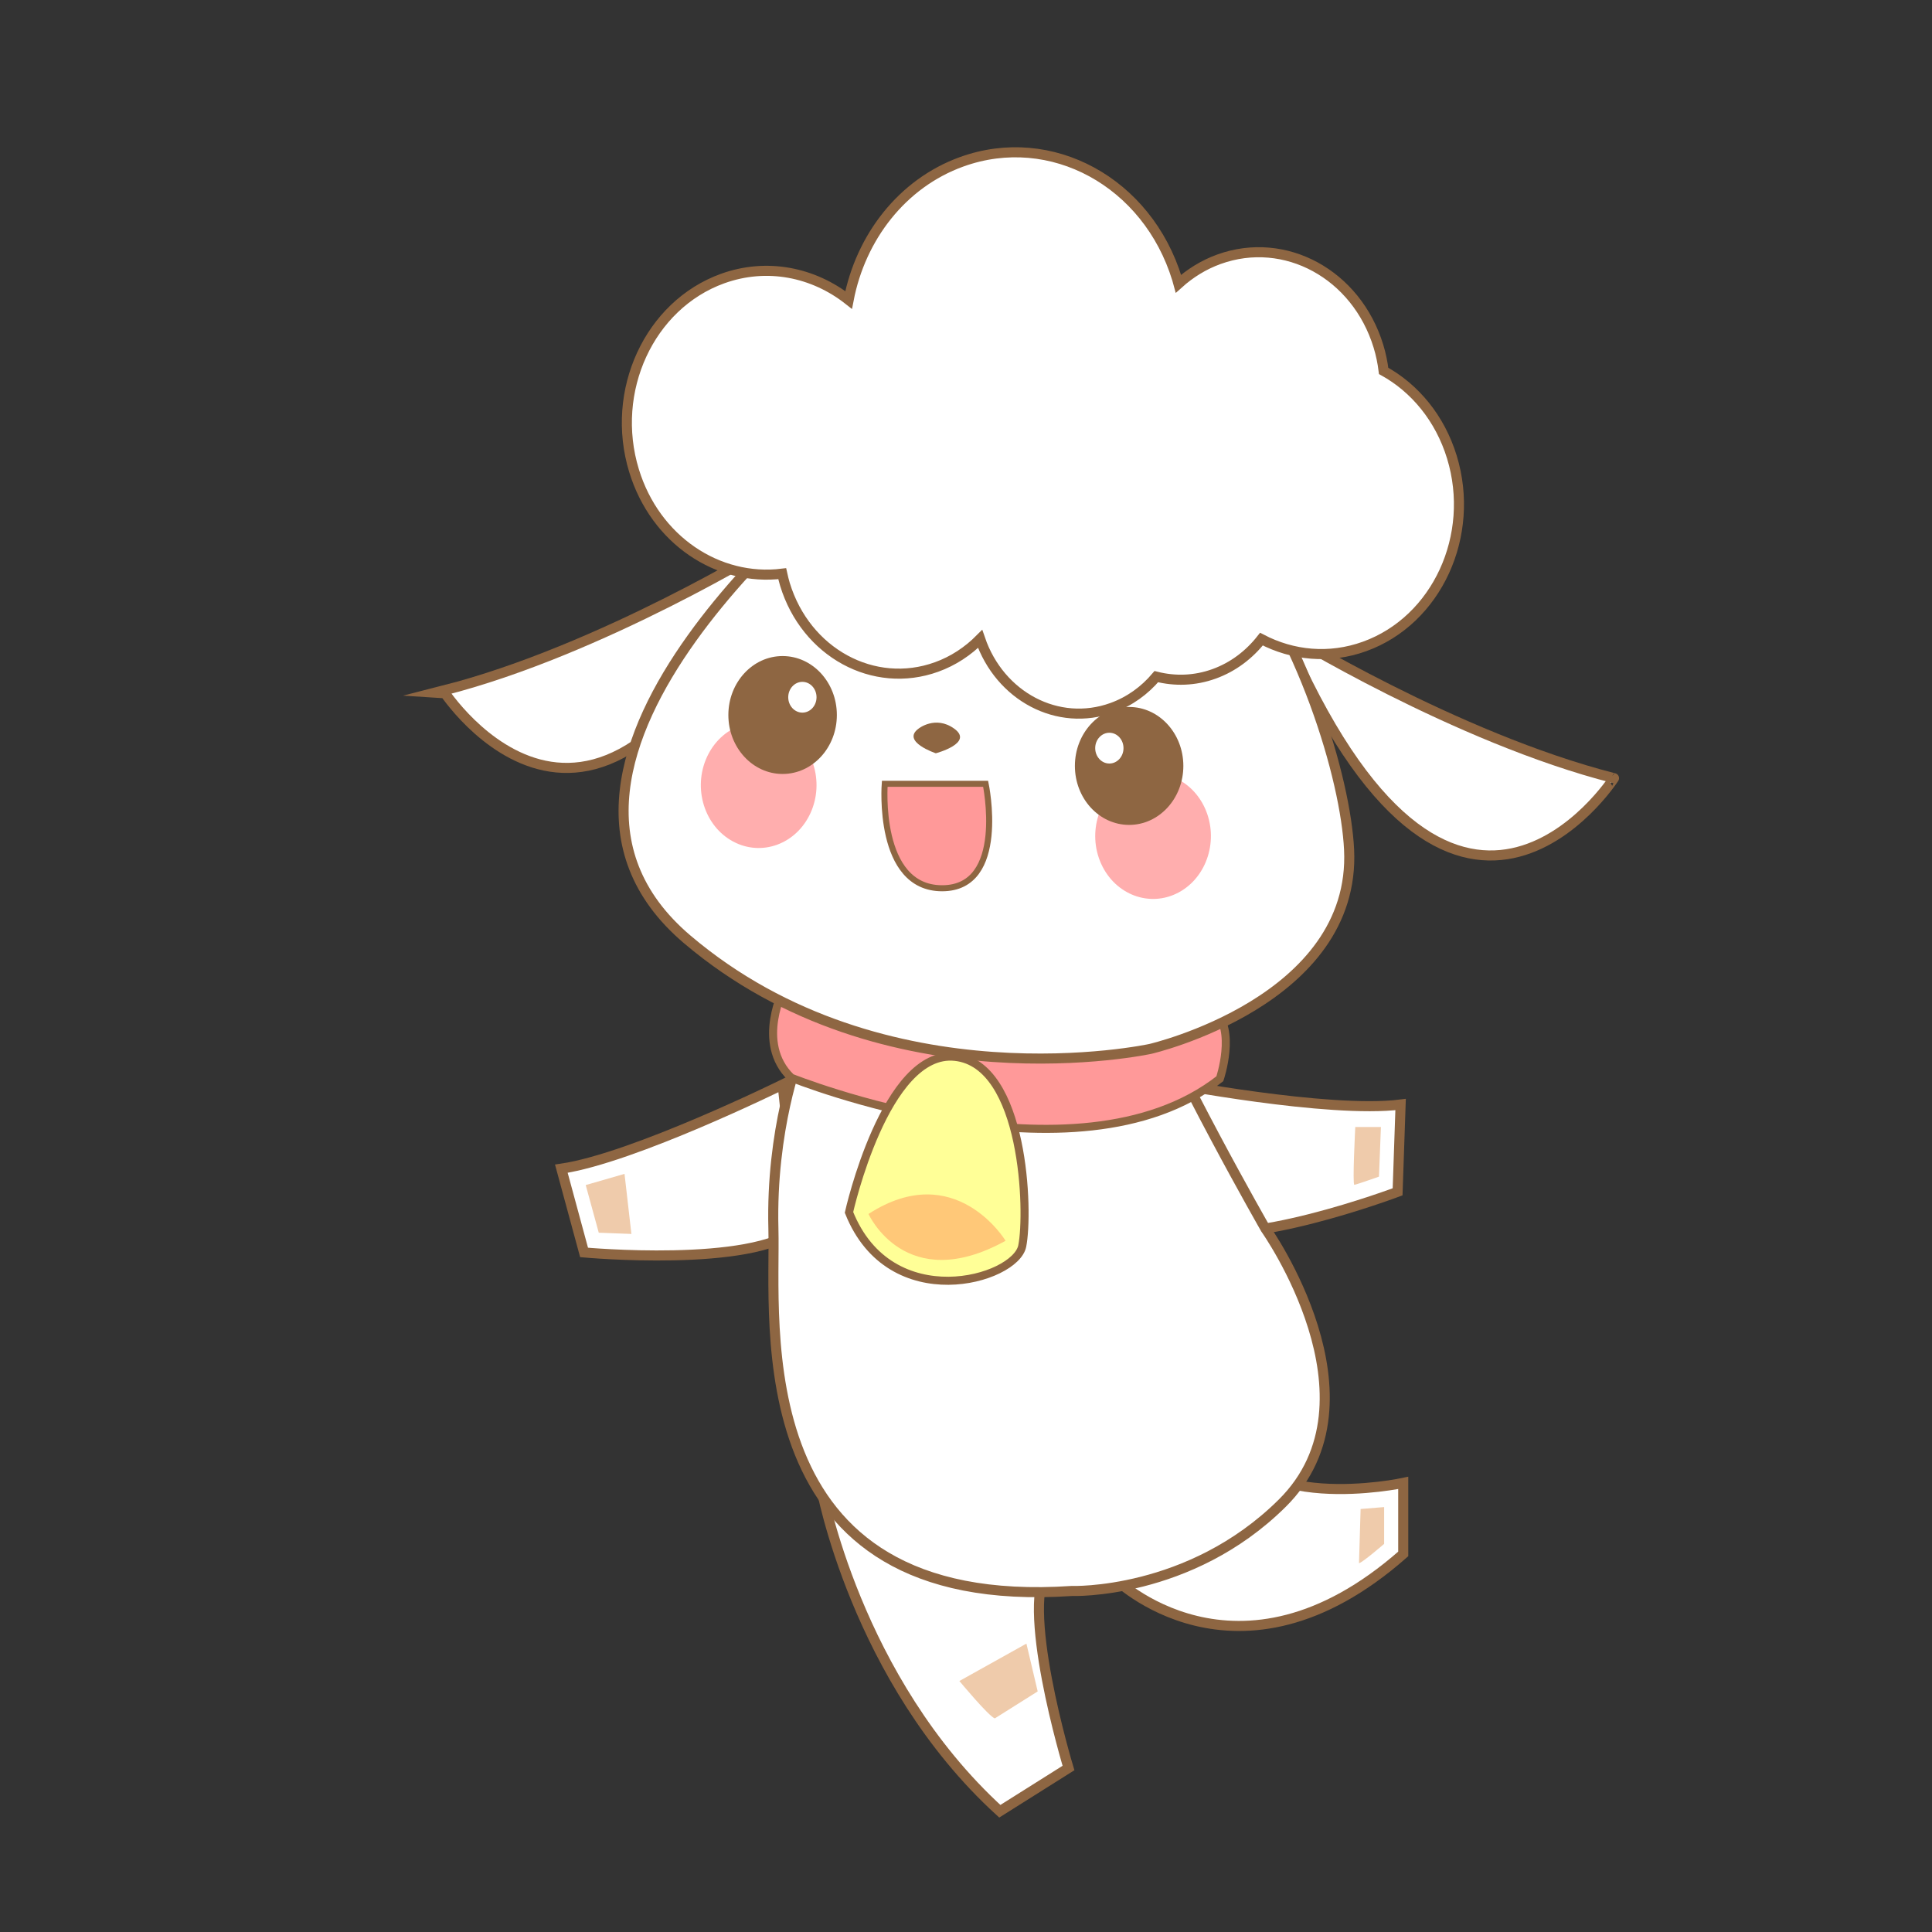 <?xml version="1.0" encoding="utf-8"?>
<!-- Generator: Adobe Illustrator 23.0.6, SVG Export Plug-In . SVG Version: 6.00 Build 0)  -->
<svg version="1.1" id="sheep" xmlns="http://www.w3.org/2000/svg" xmlns:xlink="http://www.w3.org/1999/xlink" x="0px" y="0px"
	 viewBox="0 0 960 960" style="enable-background:new 0 0 960 960;" xml:space="preserve">
<rect x="0" y="0" width="960" height="960" fill="#333333" stroke="none"/>
<style type="text/css">
	.st0{fill:#FFFFFF;stroke:#8E6642;stroke-width:5;stroke-miterlimit:10;}
	.st1{fill:#FF9999;stroke:#8E6642;stroke-width:4;stroke-miterlimit:10;}
	.st2{fill:#FFFF97;stroke:#8E6642;stroke-width:4;stroke-miterlimit:10;}
	.st3{fill:#FFC878;}
	.st4{fill:none;stroke:#8E6642;stroke-width:3;stroke-linecap:round;stroke-linejoin:round;stroke-miterlimit:10;}
	.st5{fill:#FFAEAE;}
	.st6{fill:#8E6642;}
	.st7{fill:#FFFFFF;}
	.st8{fill:#FF9999;stroke:#8E6642;stroke-width:3;stroke-miterlimit:10;}
	.st9{fill:#EFCBAB;}
</style>
<path class="st0" d="M553.45,783.91c0,0,61.03,61.19,143.81-11.77v-35.29c0,0-78.4,16.87-89.69-28.81L553.45,783.91z"/>
<path class="st0" d="M407.94,738.6h34.56l79.02,39.67c-15.99,16.36,9.41,100.24,9.41,100.24L496.8,900
	C425.04,834.53,407.94,738.6,407.94,738.6L407.94,738.6z"/>
<path class="st0" d="M388.88,538.91c0,0-74.2,36.56-109.95,41.8l11.29,41.62c0,0,83.73,7.72,106.31-11.77L388.88,538.91z"/>
<path class="st0" d="M579.92,537.84c0,0,80.2,15.51,116.03,11l-1.49,43.37c0,0-79.39,29.95-105.69,17.12L579.92,537.84z"/>
<path class="st0" d="M397,525.02c0,0-14,35.9-12.7,85.55c1.23,46.71-15.74,190.94,148.15,179.98c0,0,58.57,2.12,104.71-43.64
	c51.91-51.49-8.32-136.33-8.32-136.33s-45.71-79.85-64.67-127.45L397,525.02z"/>
<path class="st1" d="M389.81,490.55c0,0-14.74,27.58,3.34,44.96c0,0,141.31,56.85,212.99,0.51c0,0,8.26-24.47-2.83-34.03
	l-129.99-18.86L389.81,490.55z"/>
<path class="st2" d="M421.86,602.42c0,0,18.03-80.98,52.68-77.28c34.65,3.71,36.81,77.26,33.4,94.03S442.4,653.96,421.86,602.42z"/>
<path class="st3" d="M431.55,603.21c0,0,18.36,40.82,68.12,13.32C499.67,616.53,474.72,575.28,431.55,603.21z"/>
<path class="st0" d="M384.29,270.39c0,0-85.56,52.78-164.05,72.77C220.24,343.16,299.99,466.83,384.29,270.39"/>
<path class="st0" d="M637.94,313.9c0,0,85.57,52.78,164.06,72.77C802,386.67,722.25,510.34,637.94,313.9"/>
<path class="st0" d="M424.21,233.97c0,0-187.01,144.27-82.72,232.81c97.97,83.19,230.14,54.41,230.14,54.41
	s102.42-23.69,98.72-99.09C666.92,352.29,586.52,135,424.21,233.97z"/>
<g>
	<path class="st4" d="M499.67,622.34"/>
	<g>
		<g>
			<path class="st5" d="M351.2,376.32c-7,15.5-1.16,34.21,13.09,41.83c14.23,7.62,31.46,1.26,38.48-14.23
				c7.01-15.48,1.14-34.21-13.1-41.83C375.43,354.47,358.21,360.85,351.2,376.32z"/>
			<g>
				<path class="st6" d="M415.83,355.28c0,16.19-12.07,29.3-26.96,29.3c-14.88,0-26.95-13.12-26.95-29.3s12.07-29.29,26.95-29.29
					C403.76,325.99,415.83,339.1,415.83,355.28z"/>
				<path class="st7" d="M405.73,346.46c0,4.22-3.15,7.64-7.03,7.64s-7.03-3.42-7.03-7.64c0-4.23,3.15-7.65,7.03-7.65
					C402.58,338.81,405.73,342.23,405.73,346.46z"/>
			</g>
		</g>
		<g>
			<path class="st5" d="M598.74,401.62c7,15.5,1.15,34.21-13.09,41.84c-14.24,7.62-31.46,1.25-38.48-14.23
				c-7.01-15.49-1.14-34.21,13.1-41.83C574.5,379.78,591.72,386.15,598.74,401.62z"/>
			<g>
				<path class="st6" d="M534.11,380.58c0,16.19,12.06,29.31,26.95,29.31c14.88,0,26.94-13.12,26.94-29.31
					c0-16.18-12.07-29.29-26.94-29.29C546.17,351.28,534.11,364.4,534.11,380.58z"/>
				<path class="st7" d="M544.2,371.74c0,4.23,3.15,7.65,7.03,7.65c3.89,0,7.03-3.42,7.03-7.65c0-4.22-3.14-7.64-7.03-7.64
					C547.35,364.11,544.2,367.53,544.2,371.74z"/>
			</g>
		</g>
		<g>
			<path class="st6" d="M456.49,362c0,0,8.29-6.6,17.57,0c10.18,7.22-9.06,12.3-9.06,12.3S447.55,368.48,456.49,362z"/>
		</g>
		<path class="st8" d="M439.62,389.47h50.14c0,0,10.91,51.9-21.63,51.9C435.58,441.37,439.62,389.47,439.62,389.47z"/>
	</g>
</g>
<path class="st0" d="M687.52,184.3c-0.51-4.11-1.34-8.23-2.59-12.3c-10.91-35.72-46.39-55.04-79.24-43.18
	c-7.58,2.74-14.31,6.95-20.13,12.18c-0.21-0.77-0.4-1.53-0.64-2.29c-14.75-48.24-62.67-74.35-107.05-58.32
	c-29.68,10.72-50.23,37.6-56.19,68.66c-17.49-13.79-40.59-18.59-62.65-10.62c-36.39,13.15-56.08,55.88-43.98,95.44
	c10.54,34.46,41.72,55.12,73.64,51.19c0.39,1.77,0.82,3.54,1.35,5.31c10.38,33.96,44.12,52.33,75.35,41.05
	c8.32-3,15.58-7.85,21.63-13.93c9.79,28.62,38.69,43.9,65.55,34.19c8.74-3.15,16.18-8.58,22-15.46c9.21,2.33,19.1,2.1,28.73-1.39
	c9.49-3.43,17.44-9.53,23.51-17.25c15.46,8.1,33.7,9.98,51.28,3.62c35.86-12.95,55.27-55.08,43.35-94.06
	C715.52,207.79,703.01,192.86,687.52,184.3z"/>
<polygon class="st9" points="291.04,588.85 297.52,612.53 313.74,613.14 310.32,583.29 "/>
<path class="st9" d="M686.17,559.99l-0.96,24.68c0,0-11.17,3.93-12.23,4.06c-1.05,0.13,0.45-28.74,0.45-28.74
	S685.34,559.99,686.17,559.99z"/>
<path class="st9" d="M494.32,853.86l21.3-13.41l-5.6-23.75l-33.31,18.58C476.71,835.28,491.27,852.84,494.32,853.86z"/>
<path class="st9" d="M687.77,748.86v18.28c0,0-11.08,9.58-12.49,9.58l0.8-26.91L687.77,748.86z"/>
</svg>

